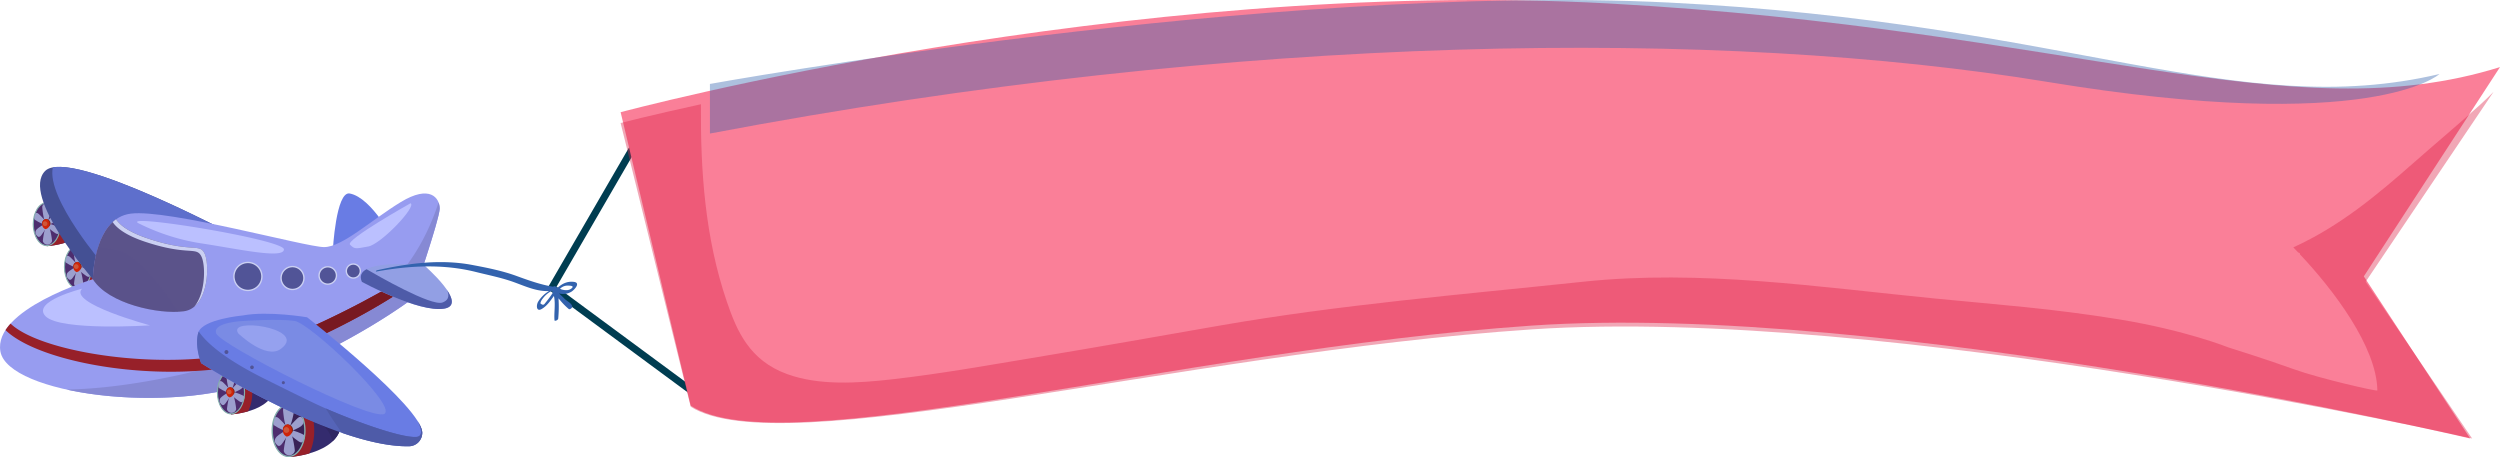 <svg xmlns="http://www.w3.org/2000/svg" viewBox="0 0 1211.219 221.482">
    <g transform="translate(-84 -4049.577)">
        <path
            d="M198.427,159.738h-.02a1.73,1.73,0,0,1-1.027-.335L125,105.977a1.722,1.722,0,0,1-.464-2.253L170.49,24.451a1.721,1.721,0,0,1,3.178.525l26.372,132.43a1.74,1.74,0,0,1,.112.61A1.722,1.722,0,0,1,198.427,159.738ZM128.285,104.12l67.56,49.865L171.181,30.13Z"
            transform="translate(225.349 4084.372)" fill="#003d51" />
        <g transform="translate(-115.162 -268.635)">
            <path
                d="M137.523,68.7S381.337,3.092,616.357,16.02c224.48,12.339,329.9,62.626,431.7,30.816l-65.98,101.4,51.532,78.536S750.83,160.169,578.656,172.1s-363.212,67.6-407.2,38.771Z"
                transform="translate(362.325 4303.879)" fill="#fa7f98" />
            <path
                d="M1044.93,23.152q-3.239,3.3-6.734,6.455c-10.54,9.521-21.581,18.736-32.271,28.164-17.118,15.075-35.393,30.464-58.009,40.717.8.833,1.591,1.671,2.376,2.5.618.047.974.523.863.914,16.027,16.933,37.186,44.715,37.481,65.918.006.6-28.149-5.818-40.72-10.381-13.139-4.767-31.48-10.486-31.48-10.486s-20.667-8.316-53.067-13.6-59.423-7.17-88.333-10.01c-57.113-5.6-114.037-14.246-171.2-8.2-59.356,6.281-118.015,11.1-176.386,21.3-29.221,5.1-58.409,10.291-87.7,15.151-23.473,3.891-47.079,8.169-70.864,10.844-16.5,1.854-35.176,3.113-50.724-2.556-18.314-6.685-24.374-21.032-29.171-35.065-10.612-31.034-12.8-63.552-12.554-95.671-24.753,5.409-38.916,9.087-38.916,9.087l33.968,137.481c44.035,27.883,235.269-25.957,407.632-37.494s455.434,52.875,455.434,52.875l-51.587-75.948Z"
                transform="translate(362.325 4339.561)" fill="#dc254a" opacity="0.4" style="mix-blend-mode:multiply;isolation:isolate" />
            <path d="M147.7,56.67S418.839,7.643,612.511,17.254s275,57.684,373.142,34.61c0,0-32.284,29.8-189.806,3.844s-389.921-24.035-648.151,25Z"
                transform="translate(395.412 4302.207)" fill="#3363ae" opacity="0.4" style="mix-blend-mode:screen;isolation:isolate" />
        </g>
        <g transform="translate(26.269 4070.478)">
            <g transform="translate(73.854 76.879)">
                <path d="M93.482,75.329s-6.407-5.236-20.907-4.161V92.51S96.8,91.14,93.482,75.329Z" transform="translate(-66.006 -71.022)" fill="#342b6e" />
                <path d="M93.482,75.329s-6.407-5.236-20.907-4.161V74.66c4.352,1.287,11.941,3.727,14.454,5.77a11.32,11.32,0,0,1,3.226,5.748A10.9,10.9,0,0,0,93.482,75.329Z"
                    transform="translate(-66.006 -71.022)" fill="#2f2763" />
                <path d="M72.575,71.167V92.51a42.37,42.37,0,0,0,8.327-1.5,20.694,20.694,0,0,0,1.977-9.246c0-4.346-1.1-8.2-2.788-10.6A48.358,48.358,0,0,0,72.575,71.167Z"
                    transform="translate(-66.006 -71.022)" fill="#972029" />
                <ellipse cx="6.57" cy="10.394" rx="6.57" ry="10.394" transform="translate(0 0.423)" fill="#4d2d6e" />
                <g transform="translate(0.396 0.692)">
                    <path d="M75.566,73.177a2.053,2.053,0,0,0-2.272-1.7,2,2,0,0,0-2.172,1.779c.028.962.685,7.581,1.912,7.56S75.594,74.138,75.566,73.177Z"
                        transform="translate(-67.17 -71.475)" fill="#9c9fce" />
                    <path d="M77.585,78.316c.5-.41,1.714-1.419.908-2.828-.5-.876-1.049-1.772-2.706.011-.427.459-4.117,3.906-3.23,4.571S77.086,78.727,77.585,78.316Z"
                        transform="translate(-66.483 -69.891)" fill="#9c9fce" />
                    <path d="M69.667,78.319c-.482-.393-1.584-.271-.926-2.755.249-.946.942-1.753,2.548-.035.414.443,3.979,3.761,3.161,4.426S70.15,78.713,69.667,78.319Z"
                        transform="translate(-68.537 -69.863)" fill="#9c9fce" />
                    <path d="M75.755,86.16a2.289,2.289,0,0,1-4.446,0c0-.962,1-7.826,2.223-7.826S75.755,85.2,75.755,86.16Z" transform="translate(-67.071 -67.848)"
                        fill="#9c9fce" />
                    <path d="M69.767,80.494a2.072,2.072,0,0,0-.344,2.9c.667.806,1.38,1.627,2.671-.335.333-.5,3.308-4.352,2.3-4.9S70.183,80.029,69.767,80.494Z"
                        transform="translate(-68.322 -67.982)" fill="#9c9fce" />
                    <path d="M77.322,79.153c1.385.7,2.712.745,1.568,2.811-.463.838-.738,1.646-2.648.147-.494-.387-4.64-3.22-3.955-3.979S76.748,78.863,77.322,79.153Z"
                        transform="translate(-66.594 -68.068)" fill="#9c9fce" />
                </g>
                <path d="M75.119,78.96a2.053,2.053,0,1,1-2.006-2.492A2.288,2.288,0,0,1,75.119,78.96Z" transform="translate(-66.781 -68.142)" fill="#812413" />
                <path d="M73.1,76.469a2.291,2.291,0,0,0-1.992,2.49,2.439,2.439,0,0,0,1.539,2.417,2.293,2.293,0,0,0,1.992-2.49A2.439,2.439,0,0,0,73.1,76.469Z"
                    transform="translate(-66.781 -68.142)" fill="#ce2409" />
                <path d="M73.548,78.586a1.162,1.162,0,1,1-1.136-1.41A1.295,1.295,0,0,1,73.548,78.586Z" transform="translate(-66.691 -67.768)" fill="#ce5638" />
                <path d="M74.984,83.152a1.633,1.633,0,1,1-3.223,0c0-1.047.642-.352,1.532-.352S74.984,82.1,74.984,83.152Z" transform="translate(-66.436 -64.914)"
                    fill="#9c9fce" opacity="0.53" style="mix-blend-mode:screen;isolation:isolate" />
                <path d="M70.445,81.15c-.187.469-.2.885-.625.719a.922.922,0,0,1,.674-1.7C70.914,80.334,70.631,80.679,70.445,81.15Z" transform="translate(-67.725 -66.214)"
                    fill="#9c9fce" opacity="0.53" style="mix-blend-mode:screen;isolation:isolate" />
                <path d="M74.329,78.681s2.859,1.1,3.067,1.6.046,1.374-.254,1.374-.46-.89-1.234-1.448S73.73,78.912,74.329,78.681Z" transform="translate(-65.155 -66.972)"
                    fill="#9c9fce" opacity="0.53" style="mix-blend-mode:screen;isolation:isolate" />
            </g>
            <path
                d="M74.943,71.117c-3.781,0-6.846,4.777-6.846,10.672S71.162,92.46,74.943,92.46s6.847-4.777,6.847-10.671S78.725,71.117,74.943,71.117Zm0,20.789c-3.469,0-6.292-4.539-6.292-10.117S71.474,71.67,74.943,71.67s6.294,4.539,6.294,10.119S78.413,91.906,74.943,91.906Z"
                transform="translate(5.481 5.907)" fill="#85afaf" />
            <g transform="translate(88.692 97.676)">
                <g transform="translate(0.277)">
                    <path d="M103.369,88.931s-6.409-5.234-20.907-4.16v21.343S106.69,104.743,103.369,88.931Z" transform="translate(-75.893 -84.626)" fill="#342b6e" />
                    <path
                        d="M103.369,88.931s-6.409-5.234-20.907-4.16v3.492c4.352,1.287,11.941,3.727,14.453,5.77a11.3,11.3,0,0,1,3.226,5.748A10.9,10.9,0,0,0,103.369,88.931Z"
                        transform="translate(-75.893 -84.626)" fill="#2f2763" />
                    <path
                        d="M82.462,84.771v21.343a42.445,42.445,0,0,0,8.327-1.5,20.689,20.689,0,0,0,1.977-9.246c0-4.345-1.1-8.2-2.788-10.594A48.17,48.17,0,0,0,82.462,84.771Z"
                        transform="translate(-75.893 -84.626)" fill="#972029" />
                    <path d="M84.734,105.692c-3.622,0-6.569-4.664-6.569-10.4s2.947-10.4,6.569-10.4S91.3,89.565,91.3,95.3,88.356,105.692,84.734,105.692Z"
                        transform="translate(-78.165 -84.48)" fill="#4d2d6e" />
                    <g transform="translate(0.395 0.692)">
                        <path d="M85.454,86.781a2.052,2.052,0,0,0-2.272-1.7,2,2,0,0,0-2.174,1.778c.028.962.685,7.581,1.914,7.561S85.481,87.742,85.454,86.781Z"
                            transform="translate(-77.057 -85.079)" fill="#9c9fce" />
                        <path d="M87.473,91.919c.5-.41,1.714-1.419.908-2.827-.5-.878-1.049-1.772-2.706.009-.427.46-4.118,3.906-3.232,4.571S86.972,92.33,87.473,91.919Z"
                            transform="translate(-76.371 -83.495)" fill="#9c9fce" />
                        <path
                            d="M79.554,91.921c-.483-.394-1.584-.269-.926-2.755.249-.945.942-1.753,2.548-.034.414.442,3.979,3.759,3.16,4.424S80.035,92.316,79.554,91.921Z"
                            transform="translate(-78.424 -83.467)" fill="#9c9fce" />
                        <path d="M85.641,99.764a2.29,2.29,0,0,1-4.446,0c0-.963,1-7.827,2.223-7.827S85.641,98.8,85.641,99.764Z" transform="translate(-76.958 -81.452)"
                            fill="#9c9fce" />
                        <path d="M79.654,94.1A2.067,2.067,0,0,0,79.31,97c.667.807,1.38,1.627,2.671-.333.332-.506,3.308-4.354,2.3-4.9S80.07,93.632,79.654,94.1Z"
                            transform="translate(-78.209 -81.587)" fill="#9c9fce" />
                        <path d="M87.207,92.756c1.387.7,2.712.745,1.568,2.813-.462.838-.737,1.645-2.648.145-.491-.385-4.638-3.22-3.953-3.979S86.634,92.466,87.207,92.756Z"
                            transform="translate(-76.481 -81.672)" fill="#9c9fce" />
                    </g>
                    <path d="M85.006,92.563A2.053,2.053,0,1,1,83,90.071,2.29,2.29,0,0,1,85.006,92.563Z" transform="translate(-76.669 -81.747)" fill="#812413" />
                    <path d="M82.985,90.072A2.292,2.292,0,0,0,81,92.562a2.437,2.437,0,0,0,1.539,2.417,2.291,2.291,0,0,0,1.992-2.49A2.439,2.439,0,0,0,82.985,90.072Z"
                        transform="translate(-76.669 -81.746)" fill="#ce2409" />
                    <path d="M83.434,92.188a1.161,1.161,0,1,1-1.134-1.41A1.295,1.295,0,0,1,83.434,92.188Z" transform="translate(-76.579 -81.372)" fill="#ce5638" />
                    <path d="M84.869,96.755a1.632,1.632,0,1,1-3.221,0c0-1.047.641-.352,1.53-.352S84.869,95.708,84.869,96.755Z" transform="translate(-76.323 -78.518)"
                        fill="#9c9fce" opacity="0.53" style="mix-blend-mode:screen;isolation:isolate" />
                    <path d="M80.332,94.753c-.187.471-.2.887-.625.719a.921.921,0,0,1,.674-1.7C80.8,93.937,80.517,94.282,80.332,94.753Z"
                        transform="translate(-77.612 -79.818)" fill="#9c9fce" opacity="0.53" style="mix-blend-mode:screen;isolation:isolate" />
                    <path d="M84.216,92.284s2.859,1.1,3.065,1.6.047,1.373-.254,1.373-.459-.89-1.232-1.448S83.617,92.515,84.216,92.284Z"
                        transform="translate(-75.042 -80.577)" fill="#9c9fce" opacity="0.53" style="mix-blend-mode:screen;isolation:isolate" />
                </g>
                <path
                    d="M84.83,84.721c-3.781,0-6.846,4.777-6.846,10.671s3.065,10.672,6.846,10.672,6.846-4.779,6.846-10.672S88.61,84.721,84.83,84.721Zm0,20.789c-3.47,0-6.292-4.539-6.292-10.119s2.822-10.117,6.292-10.117,6.294,4.539,6.294,10.117S88.3,105.51,84.83,105.51Z"
                    transform="translate(-77.984 -84.576)" fill="#85afaf" />
            </g>
            <g transform="translate(189.292 174.685)">
                <path d="M174.384,140.19s-7.723-6.309-25.2-5.016V160.9S178.385,159.246,174.384,140.19Z" transform="translate(-140.935 -135)" fill="#342b6e" />
                <path
                    d="M174.384,140.19s-7.723-6.309-25.2-5.016v4.21c5.244,1.55,14.392,4.491,17.419,6.953,2.01,1.633,3.194,4.415,3.888,6.928C173.712,150.24,175.61,146.035,174.384,140.19Z"
                    transform="translate(-140.935 -135)" fill="#2f2763" />
                <path
                    d="M149.186,135.174V160.9a50.985,50.985,0,0,0,10.036-1.805,24.932,24.932,0,0,0,2.382-11.142c0-5.239-1.322-9.883-3.36-12.77A58.11,58.11,0,0,0,149.186,135.174Z"
                    transform="translate(-140.935 -134.999)" fill="#972029" />
                <ellipse cx="7.918" cy="12.528" rx="7.918" ry="12.528" transform="translate(0.333 0.508)" fill="#4d2d6e" />
                <path
                    d="M153.68,136.222c-3.565,1.217-6.246,6.24-6.246,12.242,0,4.874,1.773,9.1,4.348,11.166,3.567-1.217,6.248-6.24,6.248-12.241C158.03,142.514,156.258,138.292,153.68,136.222Z"
                    transform="translate(-141.862 -134.353)" fill="#392256" />
                <g transform="translate(0.81 0.833)">
                    <path d="M152.791,137.6a2.475,2.475,0,0,0-2.738-2.053,2.412,2.412,0,0,0-2.619,2.145c.034,1.159.827,9.137,2.305,9.111S152.823,138.757,152.791,137.6Z"
                        transform="translate(-142.672 -135.545)" fill="#9c9fce" />
                    <path
                        d="M155.226,143.792c.6-.5,2.065-1.712,1.093-3.409-.605-1.058-1.263-2.136-3.261.012-.514.553-4.962,4.707-3.894,5.508S154.62,144.285,155.226,143.792Z"
                        transform="translate(-141.844 -133.636)" fill="#9c9fce" />
                    <path d="M145.681,143.793c-.581-.474-1.908-.326-1.118-3.32.3-1.14,1.136-2.114,3.073-.041.5.534,4.8,4.531,3.808,5.334S146.264,144.269,145.681,143.793Z"
                        transform="translate(-144.319 -133.602)" fill="#9c9fce" />
                    <path d="M153.017,153.243a2.758,2.758,0,0,1-5.357,0c0-1.159,1.2-9.432,2.678-9.432S153.017,152.085,153.017,153.243Z"
                        transform="translate(-142.552 -131.174)" fill="#9c9fce" />
                    <path d="M145.8,146.416c-.5.561-1.706,1.938-.416,3.5.806.972,1.665,1.96,3.22-.4.4-.608,3.987-5.247,2.775-5.91S146.3,145.856,145.8,146.416Z"
                        transform="translate(-144.06 -131.336)" fill="#9c9fce" />
                    <path d="M154.9,144.8c1.671.844,3.27.9,1.891,3.389-.558,1.009-.888,1.983-3.192.176-.592-.466-5.589-3.88-4.764-4.8S154.215,144.449,154.9,144.8Z"
                        transform="translate(-141.977 -131.438)" fill="#9c9fce" />
                </g>
                <path d="M152.252,144.565a2.474,2.474,0,1,1-2.417-3A2.758,2.758,0,0,1,152.252,144.565Z" transform="translate(-141.87 -131.529)" fill="#812413" />
                <path d="M149.818,141.564a2.762,2.762,0,0,0-2.4,3,2.938,2.938,0,0,0,1.856,2.914,2.762,2.762,0,0,0,2.4-3A2.939,2.939,0,0,0,149.818,141.564Z"
                    transform="translate(-141.87 -131.529)" fill="#ce2409" />
                <path d="M150.358,144.114a1.4,1.4,0,1,1-1.367-1.7A1.559,1.559,0,0,1,150.358,144.114Z" transform="translate(-141.762 -131.078)" fill="#ce5638" />
                <path d="M152.088,149.618a1.967,1.967,0,1,1-3.883,0c0-1.263.772-.423,1.845-.423S152.088,148.355,152.088,149.618Z" transform="translate(-141.454 -127.639)"
                    fill="#9c9fce" opacity="0.53" style="mix-blend-mode:screen;isolation:isolate" />
                <path d="M146.618,147.2c-.225.567-.248,1.069-.754.868a1.11,1.11,0,0,1,.813-2.052C147.184,146.221,146.843,146.638,146.618,147.2Z"
                    transform="translate(-143.007 -129.205)" fill="#9c9fce" opacity="0.53" style="mix-blend-mode:screen;isolation:isolate" />
                <path d="M151.3,144.23s3.444,1.33,3.693,1.928.057,1.656-.306,1.656-.553-1.072-1.484-1.744S150.577,144.507,151.3,144.23Z"
                    transform="translate(-139.91 -130.119)" fill="#9c9fce" opacity="0.53" style="mix-blend-mode:screen;isolation:isolate" />
                <path
                    d="M152.04,135.114c-4.557,0-8.251,5.759-8.251,12.861s3.693,12.86,8.251,12.86,8.251-5.757,8.251-12.86S156.6,135.114,152.04,135.114Zm0,25.055c-4.181,0-7.584-5.47-7.584-12.193s3.4-12.195,7.584-12.195,7.584,5.471,7.584,12.195S156.222,160.169,152.04,160.169Z"
                    transform="translate(-143.789 -134.939)" fill="#85afaf" />
            </g>
            <path d="M193.2,91.976s-10.912-21.534-21.791-23.581c-6.694-1.26-8.212,27.748-8.212,27.748Z" transform="translate(55.765 4.447)" fill="#697ce4" />
            <path d="M96.022,114.369S60.907,73.92,72.907,61.917s98.236,34.672,98.236,34.672Z" transform="translate(6.703 0)" fill="#445094" />
            <path d="M163.149,93.449C145.154,84.072,91.386,57.074,74.566,60.2c-3.282,15.237,25.347,48.215,25.347,48.215Z" transform="translate(8.762 0.003)"
                fill="#5e6fcc" />
            <path
                d="M102.725,109.908s-48.562,14.636-44.783,35.083,82.01,31.125,126.683,13.568,72.787-39.095,72.787-39.095,13.335-38.67,13.335-43.782S266.079,63.9,251.854,72.57s-28.225,21.782-37.115,21.782S139.4,75.9,121.171,78.127,102.725,109.908,102.725,109.908Z"
                transform="translate(0 4.461)" fill="#979cf0" />
            <path
                d="M259.608,74.18a8.392,8.392,0,0,0-.537-2.958c-4.624,14.285-13.939,33.782-32.3,47.422C198.01,140.016,126.556,161.169,78.8,161.86c27.707,6.11,67.439,5.906,94.688-4.8,44.672-17.558,72.787-39.095,72.787-39.095S259.608,79.292,259.608,74.18Z"
                transform="translate(11.139 5.963)" fill="#8689d4" />
            <g transform="translate(162.792 158.387)">
                <g transform="translate(0.277)">
                    <path d="M151.841,128.646s-6.409-5.236-20.907-4.161v21.343S155.16,144.457,151.841,128.646Z" transform="translate(-124.363 -124.339)" fill="#342b6e" />
                    <path
                        d="M151.841,128.646s-6.409-5.236-20.907-4.161v3.493c4.351,1.287,11.941,3.727,14.453,5.768a11.319,11.319,0,0,1,3.226,5.75A10.9,10.9,0,0,0,151.841,128.646Z"
                        transform="translate(-124.363 -124.339)" fill="#2f2763" />
                    <path
                        d="M130.934,124.484v21.343a42.286,42.286,0,0,0,8.326-1.5,20.682,20.682,0,0,0,1.977-9.244c0-4.348-1.1-8.2-2.787-10.6A48.358,48.358,0,0,0,130.934,124.484Z"
                        transform="translate(-124.363 -124.339)" fill="#972029" />
                    <path d="M133.207,145.4c-3.623,0-6.571-4.663-6.571-10.4s2.947-10.394,6.571-10.394,6.569,4.663,6.569,10.394S136.828,145.4,133.207,145.4Z"
                        transform="translate(-126.636 -124.193)" fill="#4d2d6e" />
                    <g transform="translate(0.396 0.692)">
                        <path d="M133.924,126.494a2.052,2.052,0,0,0-2.272-1.7,2,2,0,0,0-2.172,1.779c.028.96.685,7.581,1.912,7.56S133.952,127.455,133.924,126.494Z"
                            transform="translate(-125.529 -124.792)" fill="#9c9fce" />
                        <path
                            d="M135.943,131.634c.5-.411,1.714-1.42.908-2.828-.5-.878-1.049-1.773-2.706.009-.427.46-4.117,3.907-3.23,4.571S135.444,132.043,135.943,131.634Z"
                            transform="translate(-124.842 -123.208)" fill="#9c9fce" />
                        <path
                            d="M128.026,131.636c-.483-.394-1.584-.271-.928-2.756.249-.946.942-1.753,2.548-.034.414.443,3.979,3.759,3.161,4.426S128.508,132.031,128.026,131.636Z"
                            transform="translate(-126.895 -123.18)" fill="#9c9fce" />
                        <path d="M134.113,139.477a2.289,2.289,0,0,1-4.446,0c0-.962,1-7.827,2.223-7.827S134.113,138.516,134.113,139.477Z"
                            transform="translate(-125.43 -121.165)" fill="#9c9fce" />
                        <path d="M128.126,133.811a2.07,2.07,0,0,0-.346,2.9c.668.806,1.382,1.625,2.671-.335.333-.5,3.308-4.352,2.3-4.9S128.541,133.345,128.126,133.811Z"
                            transform="translate(-126.68 -121.3)" fill="#9c9fce" />
                        <path
                            d="M135.679,132.469c1.385.7,2.712.745,1.567,2.813-.462.838-.735,1.645-2.646.145-.492-.385-4.638-3.22-3.953-3.979S135.106,132.179,135.679,132.469Z"
                            transform="translate(-124.952 -121.385)" fill="#9c9fce" />
                    </g>
                    <path d="M133.477,132.276a2.053,2.053,0,1,1-2.006-2.492A2.289,2.289,0,0,1,133.477,132.276Z" transform="translate(-125.14 -121.46)" fill="#812413" />
                    <path d="M131.458,129.786a2.291,2.291,0,0,0-1.992,2.489,2.44,2.44,0,0,0,1.541,2.418A2.293,2.293,0,0,0,133,132.2,2.437,2.437,0,0,0,131.458,129.786Z"
                        transform="translate(-125.14 -121.459)" fill="#ce2409" />
                    <path d="M131.906,131.9a1.161,1.161,0,1,1-1.134-1.41A1.294,1.294,0,0,1,131.906,131.9Z" transform="translate(-125.049 -121.085)" fill="#ce5638" />
                    <path d="M133.342,136.469a1.633,1.633,0,1,1-3.223,0c0-1.049.642-.353,1.532-.353S133.342,135.421,133.342,136.469Z"
                        transform="translate(-124.794 -118.231)" fill="#9c9fce" opacity="0.53" style="mix-blend-mode:screen;isolation:isolate" />
                    <path d="M128.8,134.466c-.186.471-.2.887-.625.72a.922.922,0,0,1,.676-1.7C129.272,133.65,128.989,134,128.8,134.466Z"
                        transform="translate(-126.083 -119.531)" fill="#9c9fce" opacity="0.53" style="mix-blend-mode:screen;isolation:isolate" />
                    <path d="M132.687,132s2.859,1.1,3.067,1.6.046,1.373-.254,1.373-.46-.888-1.232-1.446S132.088,132.228,132.687,132Z"
                        transform="translate(-123.513 -120.29)" fill="#9c9fce" opacity="0.53" style="mix-blend-mode:screen;isolation:isolate" />
                </g>
                <path
                    d="M133.3,124.434c-3.782,0-6.847,4.777-6.847,10.671s3.065,10.672,6.847,10.672,6.846-4.777,6.846-10.672S137.083,124.434,133.3,124.434Zm0,20.789c-3.47,0-6.294-4.539-6.294-10.119s2.824-10.117,6.294-10.117,6.292,4.539,6.292,10.117S136.771,145.223,133.3,145.223Z"
                    transform="translate(-126.455 -124.289)" fill="#85afaf" />
            </g>
            <path
                d="M61.927,119.286a23.306,23.306,0,0,0-2.455,3.155c18.671,18.03,88.827,28.108,130.558,12.343,29.667-11.67,54.228-25.717,69.7-37.013.662-1.981,1.385-4.161,2.133-6.439-12.551,8.723-42,25.492-73.97,37.847C148.085,144.368,78.114,134.841,61.927,119.286Z"
                transform="translate(0.92 16.597)" fill="#972029" />
            <path
                d="M143.9,129.18l-.089.032q-.463,3.426-1.139,6.763c1.14-.381,2.266-.775,3.366-1.191,29.667-11.67,54.228-25.717,69.7-37.013.662-1.981,1.385-4.161,2.133-6.439C205.319,100.056,175.867,116.825,143.9,129.18Z"
                transform="translate(44.912 16.597)" fill="#781921" />
            <path
                d="M113.61,85.8c-9.087-3.059-13.337-6.39-15.2-9.234-11.169,7.9-11.242,29.014-11.242,29.014,7.557,12,32,17.114,44.007,15.558s12.667-22.225,10.223-27.782S135.391,93.135,113.61,85.8Z"
                transform="translate(15.562 8.789)" fill="#5b538a" />
            <path
                d="M128.456,116.634c-.032,0-.164.008-.2.008-12.675.514-34.1-4.7-41.091-15.8A58.865,58.865,0,0,1,89.6,85.519a50.729,50.729,0,0,1,9.321,1.165C108.926,89.131,121.041,104.826,128.456,116.634Z"
                transform="translate(15.562 13.522)" fill="#5b538a" opacity="0.24" style="mix-blend-mode:screen;isolation:isolate" />
            <path
                d="M138.074,93.356c-2.444-5.555-6-.222-27.782-7.557-9.087-3.059-13.337-6.39-15.2-9.234a13.525,13.525,0,0,0-1.65,1.336c1.868,2.843,6.253,6.353,15.341,9.413,21.78,7.335,25.336,2,27.78,7.557,1.877,4.268,1.912,17.442-3.6,24.033C139.982,113.082,140.111,97.984,138.074,93.356Z"
                transform="translate(18.88 8.789)" fill="#cbd0f2" />
            <path d="M145.425,97.017a6.778,6.778,0,1,1-6.778-6.778A6.779,6.779,0,0,1,145.425,97.017Z" transform="translate(39.199 16.018)" fill="#515497" />
            <path
                d="M138.762,104.244a7.112,7.112,0,1,1,7.112-7.112A7.12,7.12,0,0,1,138.762,104.244Zm0-13.557a6.445,6.445,0,1,0,6.445,6.445A6.453,6.453,0,0,0,138.762,90.688Z"
                transform="translate(39.084 15.903)" fill="#cbd0f2" />
            <path d="M157.886,97.093a5.539,5.539,0,1,1-5.539-5.54A5.539,5.539,0,0,1,157.886,97.093Z" transform="translate(47.099 16.713)" fill="#515497" />
            <path d="M152.462,103.082a5.873,5.873,0,1,1,5.872-5.873A5.88,5.88,0,0,1,152.462,103.082Zm0-11.08a5.206,5.206,0,1,0,5.205,5.207A5.213,5.213,0,0,0,152.462,92Z"
                transform="translate(46.983 16.598)" fill="#cbd0f2" />
            <path d="M167.27,95.821a4.207,4.207,0,1,1-4.207-4.207A4.207,4.207,0,0,1,167.27,95.821Z" transform="translate(53.469 16.745)" fill="#515497" />
            <path
                d="M163.178,100.477a4.54,4.54,0,1,1,4.54-4.54A4.546,4.546,0,0,1,163.178,100.477Zm0-8.413a3.873,3.873,0,1,0,3.874,3.872A3.877,3.877,0,0,0,163.178,92.064Z"
                transform="translate(53.354 16.63)" fill="#cbd0f2" />
            <path d="M174.266,94.132a3.389,3.389,0,1,1-3.389-3.389A3.389,3.389,0,0,1,174.266,94.132Z" transform="translate(58.034 16.285)" fill="#515497" />
            <path
                d="M170.993,97.971a3.723,3.723,0,1,1,3.723-3.723A3.727,3.727,0,0,1,170.993,97.971Zm0-6.778a3.055,3.055,0,1,0,3.056,3.056A3.058,3.058,0,0,0,170.993,91.192Z"
                transform="translate(57.918 16.169)" fill="#cbd0f2" />
            <path d="M172.618,99.373s27.392,14.965,39.783,12.984-9.653-21.04-9.653-21.04S167.284,87.537,172.618,99.373Z" transform="translate(60.457 16.284)"
                fill="#929fe4" />
            <path
                d="M212.4,111.494c5.375-.861,4.268-4.933,1.295-9.27,1.026,1.974,1.729,4.915-2.073,6.288-5.4,1.949-31.558-13.092-36.763-16.136-2.423,1.31-3.538,3.261-2.241,6.135C172.618,98.51,200.01,113.475,212.4,111.494Z"
                transform="translate(60.457 17.148)" fill="#4e5ba8" />
            <path d="M101.644,78.088a103.056,103.056,0,0,0,31.171,9.932c17.5,2.666,39.5,7.593,39.5,2.834S94.476,73.49,101.644,78.088Z" transform="translate(22.972 9.069)"
                fill="#bbc0ff" />
            <g transform="translate(153.204 131.093)">
                <path
                    d="M142.381,107.318s-19.559,1.778-21.558,8.225,1.333,14.89,1.333,14.89S187.219,172.1,222.779,168.99c0,0,6.5.56,6.5-4.774,0-12.447-55.784-56.007-55.784-56.007S154.672,105.018,142.381,107.318Z"
                    transform="translate(-120.183 -106.485)" fill="#697ce4" />
                <path d="M139.789,108.954s-15.335.5-13.5,6,75.176,42.839,81.51,39-35.837-43.838-43.505-45S139.789,108.954,139.789,108.954Z"
                    transform="translate(-117.036 -105.453)" fill="#929fe4" opacity="0.42" />
                <path d="M133.4,114.037s13.392,13,20.725,7.5-1.333-9.335-8.167-10.669S130.675,109.869,133.4,114.037Z" transform="translate(-113.473 -104.535)"
                    fill="#bbc0ff" opacity="0.42" />
                <path
                    d="M178.268,147.482c-8.394-3.955-16.683-8.131-25-12.248-18.713-9.266-28.187-17.146-32.266-23.119a3.834,3.834,0,0,0-.182.453c-2,6.445,1.333,14.89,1.333,14.89s64.464,40.941,100.7,40.267a6.476,6.476,0,0,0,6.427-6.485c0-1.64-.975-3.825-2.657-6.373,1.238,1.876,4.068,8.053-.214,8.333C217.821,163.76,190.345,153.17,178.268,147.482Z"
                    transform="translate(-120.183 -103.508)" fill="#5564b8" />
                <path
                    d="M201.3,154.828a6.476,6.476,0,0,0,6.427-6.485c0-1.594-.928-3.7-2.522-6.162,1.292,2.09,3.785,7.852-.349,8.122-7.693.5-30.541-7.943-43.9-13.8q3.708,6.091,7.844,11.81C180.453,152.34,191.836,155,201.3,154.828Z"
                    transform="translate(-98.626 -90.612)" fill="#4e5ba8" />
                <path d="M189.943,140.29c-.046-.075-.092-.147-.135-.211C189.855,140.151,189.9,140.22,189.943,140.29Z" transform="translate(-83.368 -88.722)"
                    fill="#5564b8" />
            </g>
            <path d="M90.312,98.551s-24.853,6.2-17.648,13.407,50.544,4.358,50.544,4.358S83.3,105.565,90.312,98.551Z" transform="translate(7.203 20.413)" fill="#bbc0ff" />
            <path d="M198.028,71.475s-31.653,17.737-29.337,20.053,2.668,2,8.835.9S201.177,72.962,198.028,71.475Z" transform="translate(58.606 6.097)" fill="#bbc0ff" />
            <path d="M130.78,118.963a.955.955,0,1,1-.955-.957A.956.956,0,0,1,130.78,118.963Z" transform="translate(37.614 30.7)" fill="#515497" />
            <path d="M138.79,123.783a.891.891,0,1,1-.89-.891A.89.89,0,0,1,138.79,123.783Z" transform="translate(41.917 33.283)" fill="#515497" />
            <path d="M148.535,128.594a.748.748,0,1,1-.749-.748A.748.748,0,0,1,148.535,128.594Z" transform="translate(47.222 35.903)" fill="#515497" />
        </g>
        <path
            d="M194.64,57.726c1.511-.958,4.674-4.393,1.069-4.765-3.213-.335-5.522.875-7.8,2.862a9.32,9.32,0,0,1-1.059-.66c-.258-.191-.7-.08-1.113.157-6.226-1.052-11.872-3.089-17.816-5.251-6.873-2.5-14.322-3.974-21.5-5.321-15.32-2.878-31.005-.754-46.037,2.61-.241.054-.787.707-.3.617,15.99-2.888,32.292-3.79,48.205.191,6.357,1.592,12.7,2.811,18.869,5.08,5.415,1.987,10.8,4.457,16.62,4.168a15.336,15.336,0,0,0-5.217,5.073c-1.045,1.642-1.059,5.2,1.689,3.609,2.563-1.491,4.179-3.947,5.9-6.31.888,3.753-.077,8.595.3,11.936l.027-.03c.188.372,1.649-.157,1.756-.948a62.219,62.219,0,0,0,.171-9.215c-.007-.191-.017-.392-.023-.586.221.278.449.553.684.818a32.128,32.128,0,0,0,4.292,4.376c.533.4,1.766-.613,1.659-1.213-.3-1.749-2.717-2.654-3.85-3.9-.787-.868-1.716-1.612-2.533-2.446A7.793,7.793,0,0,0,194.64,57.726Zm-12.864,5.7c-.533.848-1.267.818-2.195-.08a5.527,5.527,0,0,1,1.1-2.225,12.168,12.168,0,0,1,4.463-3.8,6.894,6.894,0,0,1,.493.9A53.657,53.657,0,0,1,181.776,63.423Zm7.7-7.446a5.064,5.064,0,0,1,3.726-1.186c.449-.01,2.64.044,1.84.988-1.4,1.632-3.9,1.391-5.964.586C189.219,56.242,189.339,56.1,189.48,55.977Z"
            transform="translate(166.219 4133.17)" fill="#3363ae" />
    </g>
</svg>